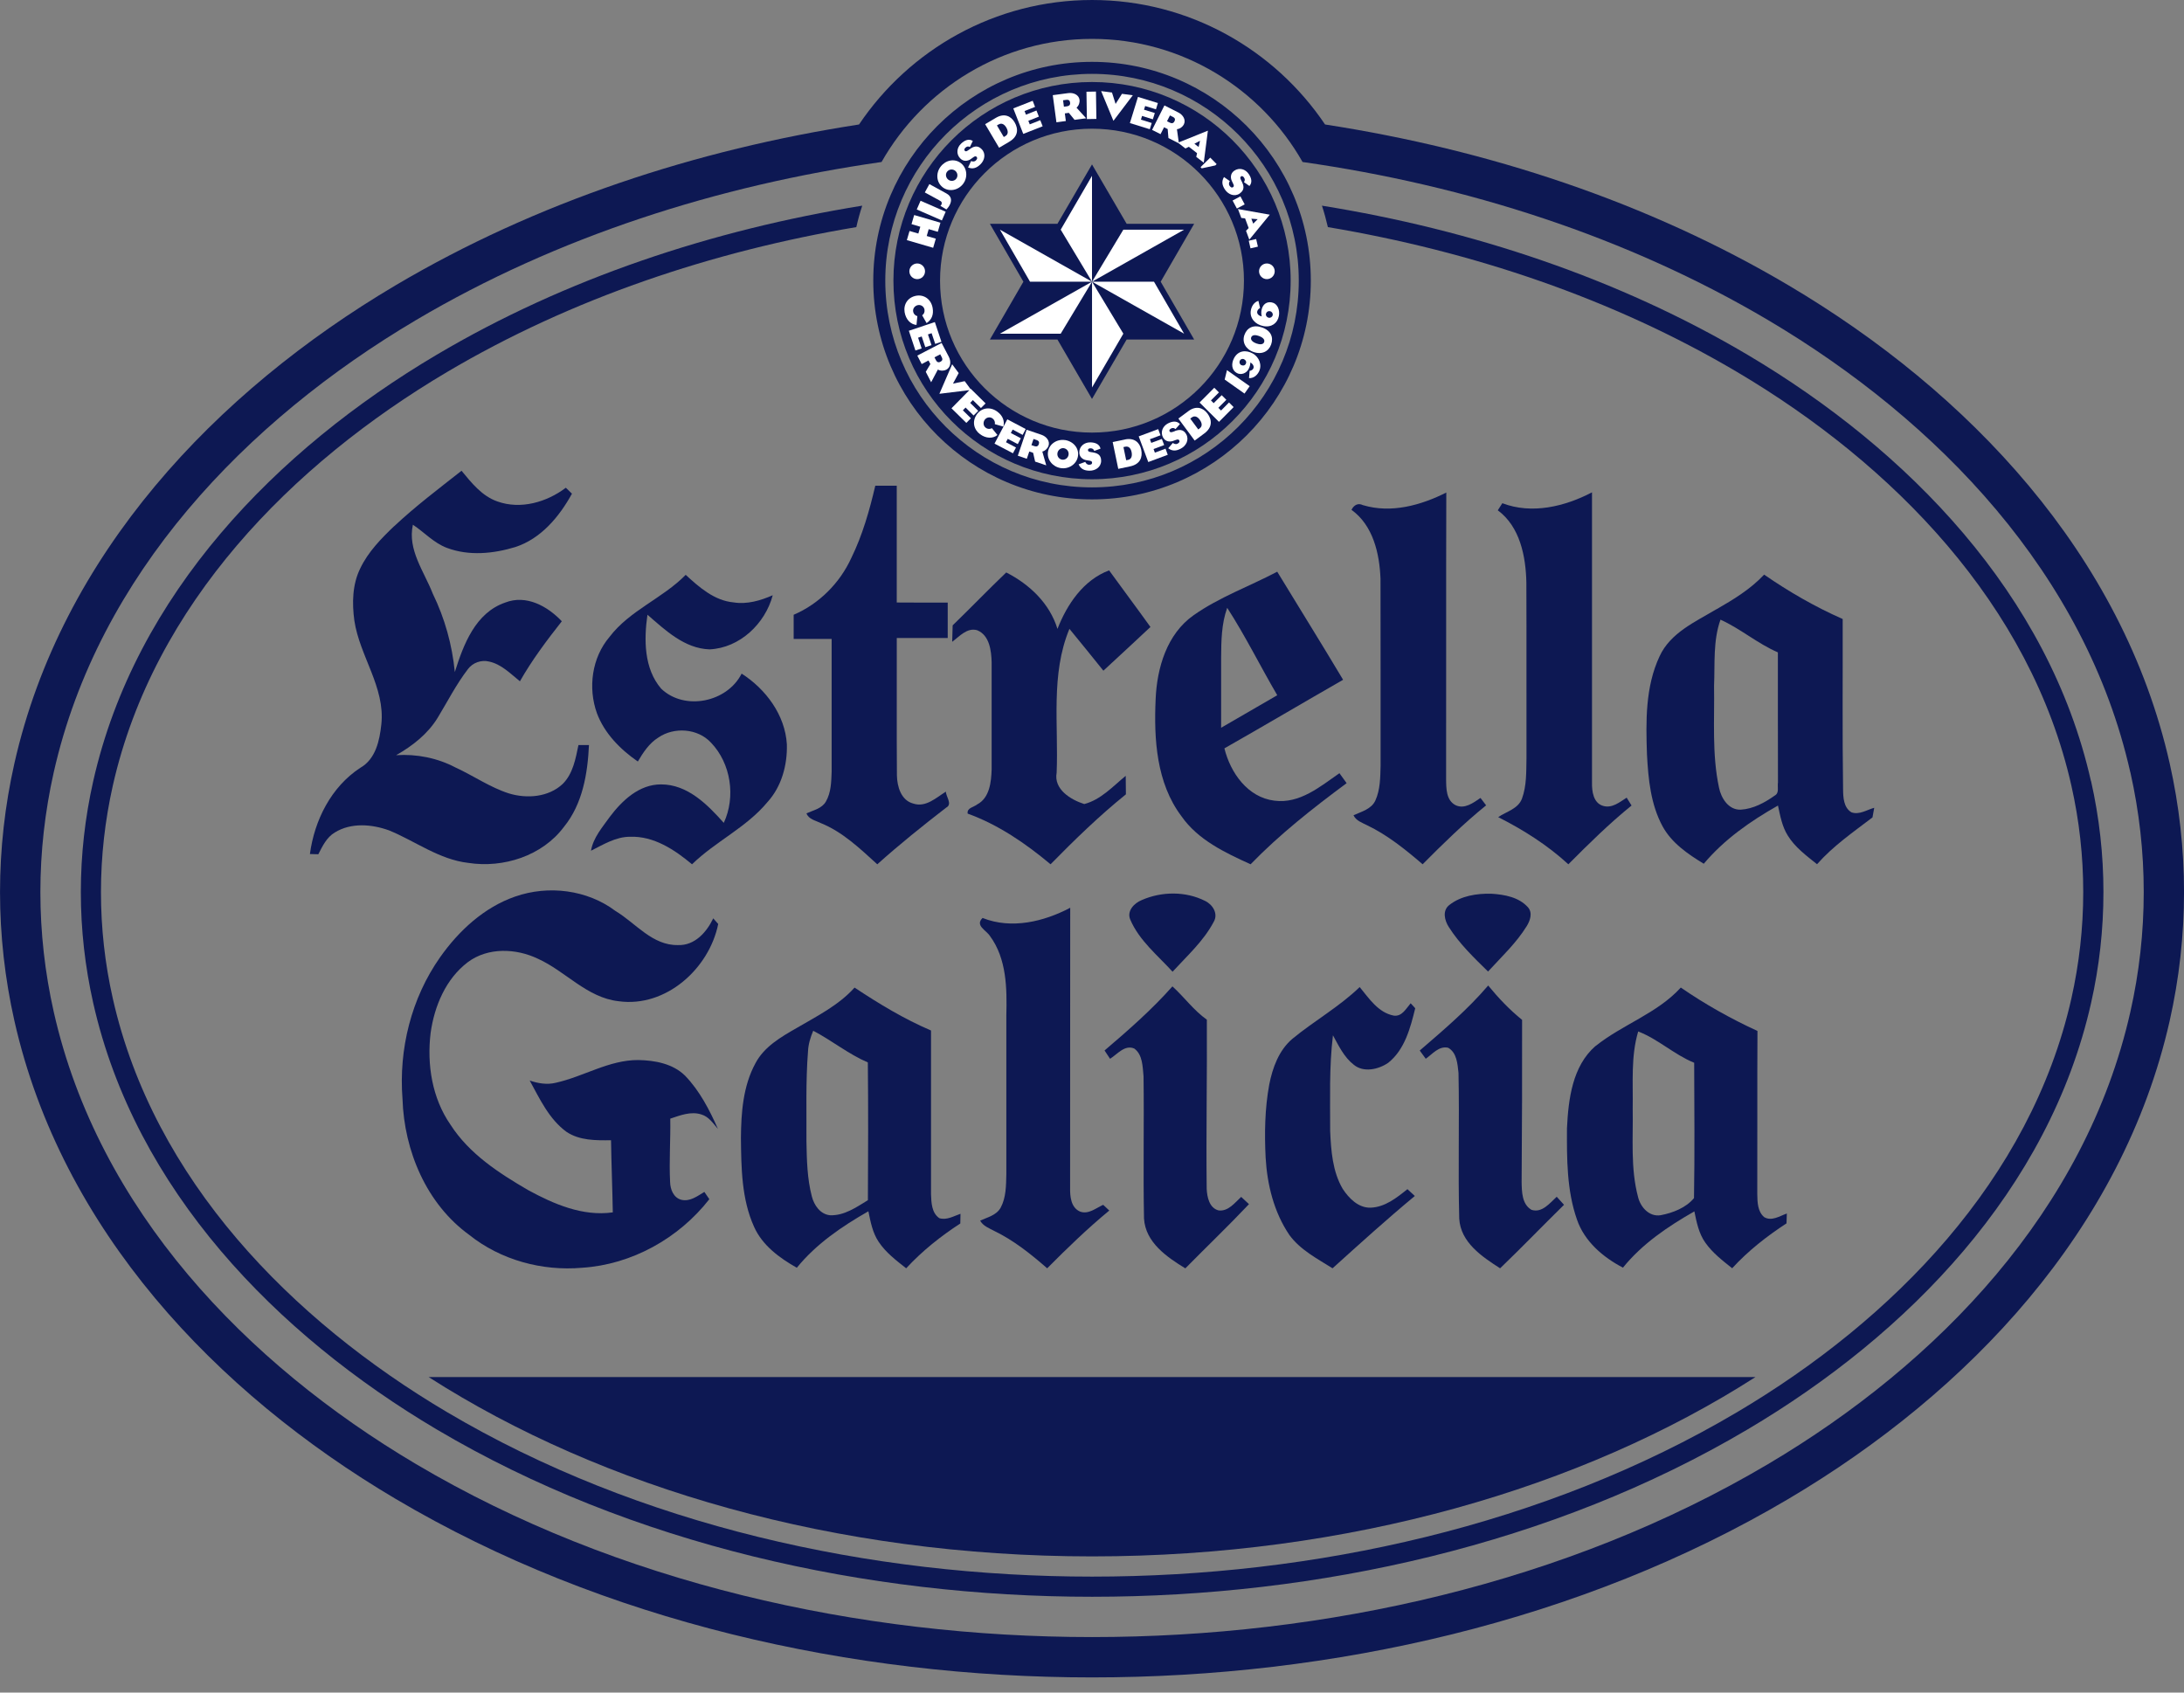 <svg width="80" height="62" viewBox="0 0 80 62" fill="none" xmlns="http://www.w3.org/2000/svg">
<rect x="0" y="0" width="80" height="62" fill="#808080" stroke="none"/>
<g clip-path="url(#clip0_1311_45610)">
<path fill-rule="evenodd" clip-rule="evenodd" d="M76.592 28.613C75.051 21.775 69.883 16.472 64.011 12.995C59.28 10.195 53.908 8.416 48.423 7.534C48.507 7.79 48.578 8.053 48.64 8.319C53.918 9.204 59.083 10.936 63.636 13.63C69.329 16.999 74.378 22.142 75.874 28.775C76.164 30.057 76.309 31.364 76.309 32.678C76.309 33.992 76.162 35.298 75.874 36.58C74.378 43.212 69.329 48.355 63.636 51.725C56.606 55.887 48.123 57.753 40.004 57.753C31.884 57.753 23.401 55.887 16.371 51.725C10.678 48.356 5.629 43.214 4.133 36.58C3.843 35.298 3.698 33.992 3.698 32.678C3.698 31.364 3.845 30.057 4.133 28.775C5.629 22.142 10.678 17.001 16.371 13.63C20.924 10.934 26.087 9.204 31.367 8.319C31.427 8.053 31.499 7.79 31.584 7.534C26.099 8.418 20.725 10.195 15.996 12.995C10.122 16.47 4.956 21.773 3.415 28.613C3.114 29.947 2.961 31.309 2.961 32.678C2.961 34.047 3.114 35.407 3.415 36.743C4.956 43.58 10.124 48.884 15.996 52.361C23.142 56.59 31.752 58.491 40.005 58.491C48.259 58.491 56.869 56.59 64.014 52.361C69.888 48.885 75.054 43.582 76.596 36.743C76.897 35.409 77.049 34.047 77.049 32.678C77.049 31.309 76.897 29.948 76.596 28.613H76.592Z" fill="#0D1853"/>
<path fill-rule="evenodd" clip-rule="evenodd" d="M80.001 32.678C80.001 34.263 79.824 35.846 79.476 37.392C77.749 45.048 72.109 51.001 65.516 54.903C57.91 59.405 48.793 61.445 40.002 61.445C31.211 61.445 22.093 59.405 14.488 54.903C7.893 51.001 2.254 45.048 0.527 37.392C0.179 35.846 0.001 34.263 0.001 32.678C0.001 31.093 0.179 29.51 0.527 27.964C2.254 20.308 7.893 14.355 14.487 10.453C19.643 7.402 25.493 5.482 31.466 4.56C33.315 1.814 36.453 9.91821e-05 40.002 9.91821e-05C43.551 9.91821e-05 46.688 1.814 48.537 4.56C54.509 5.481 60.36 7.4 65.516 10.453C72.109 14.355 77.749 20.308 79.476 27.964C79.824 29.51 80.001 31.093 80.001 32.678ZM78.033 28.288C76.398 21.041 70.996 15.414 64.763 11.724C59.6 8.669 53.706 6.788 47.713 5.934C46.189 3.247 43.302 1.424 40.002 1.424C36.702 1.424 33.815 3.247 32.291 5.934C26.296 6.789 20.402 8.67 15.24 11.724C9.006 15.413 3.603 21.041 1.969 28.288C1.645 29.729 1.479 31.2 1.479 32.678C1.479 34.156 1.645 35.627 1.969 37.067C3.604 44.315 9.006 49.941 15.24 53.631C22.615 57.997 31.481 59.967 40.002 59.967C48.523 59.967 57.389 57.996 64.764 53.631C70.998 49.941 76.4 44.315 78.035 37.067C78.36 35.627 78.525 34.156 78.525 32.678C78.525 31.2 78.36 29.729 78.035 28.288H78.033Z" fill="#0D1853"/>
<path fill-rule="evenodd" clip-rule="evenodd" d="M40.002 57.012C49.399 57.012 57.945 54.517 64.304 50.442H15.7C22.059 54.515 30.604 57.012 40.002 57.012Z" fill="#0D1853"/>
<path fill-rule="evenodd" clip-rule="evenodd" d="M58.447 38.317C59.432 37.526 60.701 37.126 61.568 36.175C62.455 36.786 63.397 37.315 64.376 37.765C64.364 39.76 64.376 41.755 64.369 43.749C64.374 44.037 64.381 44.379 64.62 44.583C64.893 44.748 65.191 44.543 65.452 44.452C65.45 44.543 65.444 44.723 65.44 44.812C64.719 45.284 64.033 45.819 63.45 46.457C63.096 46.176 62.728 45.893 62.465 45.518C62.227 45.182 62.145 44.77 62.065 44.374C61.098 44.924 60.154 45.562 59.449 46.435C58.718 46.054 58.037 45.473 57.764 44.672C57.389 43.602 57.393 42.449 57.398 41.33C57.45 40.269 57.592 39.057 58.445 38.314L58.447 38.317ZM60.007 37.783C59.735 38.696 59.822 39.661 59.806 40.602C59.826 41.684 59.72 42.792 60.003 43.852C60.093 44.221 60.415 44.583 60.83 44.514C61.275 44.431 61.764 44.238 62.051 43.887C62.08 42.235 62.062 40.581 62.058 38.93C61.325 38.632 60.739 38.063 60.005 37.783H60.007Z" fill="#0D1853"/>
<path fill-rule="evenodd" clip-rule="evenodd" d="M49.805 36.157C50.147 36.572 50.485 37.094 51.054 37.203C51.357 37.245 51.506 36.94 51.673 36.751C51.715 36.798 51.798 36.89 51.84 36.933C51.663 37.651 51.457 38.448 50.851 38.931C50.493 39.176 49.949 39.3 49.588 39.002C49.233 38.726 49.037 38.309 48.826 37.924C48.684 39.087 48.726 40.26 48.724 41.43C48.756 42.15 48.81 42.909 49.181 43.545C49.409 43.893 49.755 44.25 50.205 44.238C50.732 44.22 51.161 43.875 51.554 43.56C51.623 43.622 51.757 43.748 51.825 43.81C50.796 44.663 49.804 45.562 48.811 46.459C48.249 46.104 47.632 45.788 47.231 45.24C46.666 44.407 46.417 43.4 46.36 42.404C46.316 41.51 46.33 40.607 46.493 39.726C46.614 39.112 46.843 38.48 47.33 38.061C48.132 37.397 49.056 36.883 49.807 36.155L49.805 36.157Z" fill="#0D1853"/>
<path fill-rule="evenodd" clip-rule="evenodd" d="M31.304 36.177C32.196 36.769 33.118 37.327 34.103 37.748C34.103 39.746 34.103 41.743 34.103 43.741C34.115 44.051 34.123 44.427 34.408 44.623C34.679 44.705 34.935 44.546 35.183 44.462C35.181 44.551 35.176 44.728 35.176 44.817C34.455 45.286 33.777 45.825 33.193 46.459C32.828 46.171 32.447 45.883 32.186 45.49C31.961 45.157 31.888 44.755 31.809 44.37C30.84 44.924 29.896 45.565 29.187 46.439C28.552 46.079 27.923 45.62 27.619 44.933C27.162 43.918 27.152 42.777 27.14 41.684C27.147 40.756 27.219 39.778 27.672 38.948C27.992 38.339 28.608 37.986 29.183 37.656C29.927 37.22 30.72 36.825 31.305 36.174L31.304 36.177ZM29.788 37.758C29.686 37.999 29.608 38.252 29.597 38.517C29.511 39.611 29.547 40.71 29.54 41.808C29.553 42.481 29.565 43.167 29.737 43.823C29.819 44.148 30.045 44.482 30.41 44.516C30.927 44.533 31.369 44.221 31.791 43.964C31.801 42.282 31.806 40.6 31.789 38.918C31.076 38.612 30.474 38.115 29.789 37.758H29.788Z" fill="#0D1853"/>
<path fill-rule="evenodd" clip-rule="evenodd" d="M35.997 33.628C37.051 34.045 38.233 33.764 39.202 33.252C39.197 36.672 39.202 40.095 39.198 43.515C39.193 43.828 39.228 44.233 39.558 44.379C39.869 44.498 40.142 44.252 40.41 44.134C40.465 44.186 40.576 44.29 40.633 44.343C39.833 45.003 39.088 45.724 38.358 46.459C37.761 45.937 37.13 45.433 36.41 45.085C36.223 44.986 36.01 44.909 35.903 44.712C36.171 44.59 36.502 44.516 36.656 44.235C36.855 43.863 36.852 43.425 36.862 43.016C36.861 41.079 36.862 39.139 36.862 37.201C36.887 36.209 36.877 35.118 36.26 34.284C36.121 34.07 35.706 33.903 35.992 33.625L35.997 33.628Z" fill="#0D1853"/>
<path fill-rule="evenodd" clip-rule="evenodd" d="M53.09 33.15C53.52 32.812 54.096 32.725 54.63 32.738C55.105 32.767 55.64 32.862 55.972 33.238C56.146 33.439 56.049 33.722 55.925 33.923C55.54 34.547 54.998 35.051 54.507 35.588C53.992 35.083 53.462 34.575 53.073 33.963C52.914 33.72 52.824 33.354 53.09 33.15ZM52.004 38.483C52.877 37.73 53.761 36.98 54.512 36.1C54.886 36.557 55.294 36.987 55.754 37.358C55.759 39.338 55.751 41.319 55.737 43.299C55.744 43.654 55.747 44.114 56.099 44.317C56.485 44.442 56.77 44.069 57.023 43.838C57.09 43.912 57.223 44.059 57.29 44.133C56.505 44.904 55.742 45.696 54.949 46.459C54.285 46.032 53.503 45.512 53.452 44.641C53.405 42.861 53.462 41.08 53.425 39.301C53.389 38.977 53.366 38.56 53.047 38.381C52.71 38.301 52.471 38.612 52.225 38.783C52.17 38.707 52.059 38.557 52.006 38.483H52.004Z" fill="#0D1853"/>
<path fill-rule="evenodd" clip-rule="evenodd" d="M41.821 32.971C42.547 32.651 43.429 32.641 44.142 33.001C44.42 33.133 44.634 33.469 44.458 33.769C44.087 34.473 43.483 35.014 42.951 35.595C42.403 34.992 41.731 34.455 41.404 33.69C41.262 33.372 41.547 33.081 41.821 32.971ZM40.46 38.48C41.327 37.74 42.189 36.987 42.946 36.132C43.377 36.523 43.724 37.01 44.207 37.352C44.219 39.417 44.177 41.484 44.201 43.549C44.216 43.85 44.296 44.253 44.639 44.339C44.994 44.38 45.231 44.057 45.464 43.843C45.536 43.91 45.678 44.042 45.75 44.109C44.992 44.911 44.194 45.674 43.419 46.461C42.741 46.047 41.958 45.51 41.905 44.636C41.871 42.899 41.911 41.162 41.888 39.425C41.853 39.077 41.859 38.634 41.547 38.408C41.198 38.259 40.926 38.62 40.661 38.784C40.611 38.709 40.512 38.557 40.462 38.483L40.46 38.48Z" fill="#0D1853"/>
<path fill-rule="evenodd" clip-rule="evenodd" d="M18.876 32.84C20.088 32.417 21.51 32.591 22.544 33.369C23.287 33.814 23.892 34.637 24.835 34.619C25.448 34.641 25.883 34.149 26.126 33.64C26.172 33.692 26.261 33.794 26.308 33.846C25.978 35.481 24.39 36.915 22.663 36.676C21.5 36.548 20.72 35.578 19.703 35.119C18.903 34.736 17.874 34.694 17.139 35.243C16.329 35.854 15.911 36.855 15.774 37.835C15.633 38.992 15.827 40.228 16.502 41.199C17.184 42.263 18.272 42.97 19.345 43.594C20.287 44.108 21.349 44.566 22.447 44.41C22.432 43.53 22.395 42.648 22.382 41.768C21.828 41.775 21.229 41.781 20.75 41.46C20.111 40.993 19.773 40.255 19.403 39.581C19.708 39.685 20.036 39.742 20.357 39.663C21.378 39.437 22.31 38.823 23.383 38.83C23.989 38.841 24.65 38.963 25.096 39.405C25.63 39.959 25.988 40.655 26.298 41.353C26.124 41.152 25.965 40.906 25.697 40.826C25.312 40.697 24.916 40.856 24.552 40.977C24.566 41.75 24.506 42.525 24.546 43.299C24.552 43.567 24.671 43.878 24.961 43.95C25.277 44.024 25.548 43.811 25.801 43.661C25.846 43.728 25.936 43.86 25.983 43.927C24.866 45.359 23.143 46.322 21.323 46.439C19.857 46.568 18.339 46.156 17.184 45.232C15.62 44.097 14.805 42.156 14.744 40.26C14.6 38.438 15.064 36.565 16.12 35.066C16.806 34.093 17.732 33.235 18.875 32.84H18.876Z" fill="#0D1853"/>
<path fill-rule="evenodd" clip-rule="evenodd" d="M62.864 22.324C63.492 21.964 64.12 21.583 64.62 21.049C65.527 21.675 66.487 22.23 67.498 22.675C67.503 24.756 67.482 26.836 67.512 28.916C67.515 29.212 67.532 29.584 67.818 29.756C68.104 29.858 68.384 29.664 68.653 29.59C68.638 29.679 68.606 29.855 68.589 29.943C67.885 30.479 67.148 30.988 66.558 31.657C66.168 31.344 65.753 31.04 65.487 30.608C65.278 30.276 65.209 29.885 65.127 29.508C64.121 30.076 63.157 30.75 62.409 31.64C61.827 31.285 61.236 30.882 60.901 30.271C60.465 29.468 60.376 28.536 60.329 27.639C60.286 26.433 60.266 25.156 60.791 24.039C61.188 23.178 62.096 22.781 62.864 22.321V22.324ZM63.022 22.697C62.744 23.476 62.821 24.316 62.786 25.127C62.806 26.367 62.706 27.627 62.967 28.851C63.045 29.237 63.315 29.674 63.763 29.659C64.223 29.631 64.645 29.401 65.013 29.139C65.184 29.046 65.099 28.816 65.127 28.665C65.12 27.075 65.127 25.487 65.124 23.897C64.377 23.574 63.756 23.03 63.022 22.699V22.697Z" fill="#0D1853"/>
<path fill-rule="evenodd" clip-rule="evenodd" d="M43.724 22.535C44.668 21.871 45.769 21.477 46.785 20.942C47.588 22.262 48.406 23.574 49.198 24.901C47.745 25.733 46.304 26.587 44.85 27.413C45.071 28.308 45.703 29.21 46.682 29.329C47.606 29.451 48.356 28.814 49.064 28.323C49.149 28.444 49.239 28.566 49.327 28.688C48.093 29.602 46.88 30.556 45.809 31.659C44.872 31.232 43.881 30.767 43.275 29.897C42.36 28.682 42.264 27.078 42.331 25.614C42.378 24.468 42.741 23.224 43.724 22.535ZM44.952 22.266C44.741 22.851 44.734 23.479 44.73 24.093C44.73 24.948 44.73 25.802 44.73 26.658C45.416 26.262 46.102 25.865 46.786 25.467C46.164 24.404 45.62 23.298 44.952 22.264V22.266Z" fill="#0D1853"/>
<path fill-rule="evenodd" clip-rule="evenodd" d="M36.859 20.97C37.713 21.405 38.449 22.102 38.735 23.037C39.088 22.133 39.684 21.248 40.626 20.893C41.128 21.586 41.642 22.271 42.141 22.967C41.565 23.501 40.996 24.039 40.417 24.568C40.002 24.056 39.593 23.541 39.173 23.035C38.479 24.704 38.777 26.546 38.705 28.302C38.591 28.913 39.219 29.294 39.716 29.453C40.323 29.296 40.765 28.805 41.235 28.419C41.235 28.643 41.239 28.869 41.242 29.097C40.265 29.885 39.363 30.762 38.482 31.659C37.569 30.896 36.571 30.209 35.445 29.803C35.412 29.589 35.671 29.569 35.797 29.465C36.252 29.224 36.309 28.64 36.324 28.181C36.324 26.876 36.325 25.569 36.324 24.264C36.312 23.837 36.248 23.273 35.797 23.087C35.427 22.977 35.147 23.311 34.879 23.509C34.883 23.308 34.888 23.107 34.896 22.907C35.557 22.267 36.195 21.603 36.861 20.967L36.859 20.97Z" fill="#0D1853"/>
<path fill-rule="evenodd" clip-rule="evenodd" d="M22.327 23.33C23.068 22.356 24.273 21.919 25.117 21.057C25.615 21.514 26.166 22.001 26.87 22.066C27.364 22.145 27.856 22.001 28.305 21.804C28.028 22.848 27.096 23.735 25.992 23.787C25.073 23.757 24.37 23.084 23.716 22.518C23.585 23.429 23.587 24.491 24.218 25.226C25.075 26.049 26.638 25.725 27.166 24.675C28.053 25.244 28.758 26.188 28.823 27.266C28.843 28.022 28.631 28.812 28.112 29.381C27.341 30.313 26.208 30.822 25.349 31.66C24.71 31.125 23.947 30.619 23.078 30.651C22.555 30.651 22.099 30.937 21.648 31.163C21.731 30.681 22.066 30.303 22.34 29.918C22.79 29.321 23.413 28.732 24.211 28.733C25.182 28.73 25.911 29.468 26.512 30.142C26.957 29.189 26.773 27.962 26.044 27.204C25.558 26.678 24.692 26.62 24.113 27.018C23.779 27.227 23.56 27.562 23.364 27.895C22.722 27.453 22.141 26.864 21.865 26.125C21.532 25.197 21.679 24.091 22.325 23.333L22.327 23.33Z" fill="#0D1853"/>
<path fill-rule="evenodd" clip-rule="evenodd" d="M55.028 18.432C56.114 18.848 57.319 18.555 58.315 18.035C58.315 21.579 58.315 25.125 58.315 28.67C58.309 28.985 58.363 29.415 58.721 29.52C59.049 29.619 59.329 29.381 59.585 29.219C59.628 29.291 59.718 29.433 59.764 29.507C58.944 30.171 58.192 30.912 57.449 31.66C56.684 30.956 55.804 30.4 54.879 29.932C55.178 29.727 55.608 29.631 55.749 29.257C55.923 28.784 55.905 28.272 55.915 27.776C55.91 25.633 55.92 23.487 55.911 21.34C55.891 20.385 55.68 19.295 54.864 18.693C54.906 18.627 54.989 18.497 55.031 18.432H55.028Z" fill="#0D1853"/>
<path fill-rule="evenodd" clip-rule="evenodd" d="M49.93 18.505C50.958 18.813 52.049 18.51 52.978 18.042C52.966 21.541 52.978 25.042 52.971 28.541C52.974 28.879 52.971 29.316 53.318 29.495C53.647 29.651 53.968 29.408 54.23 29.229C54.295 29.319 54.365 29.41 54.437 29.5C53.614 30.166 52.856 30.909 52.111 31.659C51.48 31.118 50.826 30.588 50.073 30.228C49.889 30.133 49.671 30.064 49.579 29.863C49.87 29.731 50.237 29.639 50.381 29.321C50.56 28.924 50.56 28.476 50.571 28.051C50.568 25.768 50.575 23.485 50.568 21.203C50.533 20.281 50.299 19.247 49.505 18.676C49.591 18.502 49.745 18.41 49.93 18.507V18.505Z" fill="#0D1853"/>
<path fill-rule="evenodd" clip-rule="evenodd" d="M32.059 17.791C32.321 17.791 32.585 17.791 32.848 17.791C32.848 19.216 32.851 20.644 32.848 22.07C33.47 22.076 34.091 22.073 34.715 22.073C34.714 22.505 34.715 22.937 34.715 23.37C34.093 23.367 33.472 23.367 32.849 23.37C32.854 25.047 32.841 26.724 32.854 28.401C32.861 28.809 33.005 29.319 33.453 29.435C33.912 29.587 34.29 29.221 34.648 28.998C34.648 29.182 34.901 29.458 34.657 29.585C33.797 30.25 32.946 30.932 32.135 31.66C31.502 31.085 30.864 30.471 30.06 30.148C29.87 30.052 29.625 30.015 29.541 29.794C29.79 29.679 30.107 29.62 30.254 29.359C30.443 29.031 30.45 28.638 30.463 28.272C30.463 26.65 30.463 25.027 30.463 23.405C29.999 23.405 29.534 23.405 29.072 23.405C29.072 23.109 29.072 22.814 29.072 22.52C30.006 22.118 30.761 21.36 31.184 20.438C31.594 19.601 31.849 18.699 32.061 17.796L32.059 17.791Z" fill="#0D1853"/>
<path fill-rule="evenodd" clip-rule="evenodd" d="M14.438 19.277C15.216 18.545 16.07 17.903 16.906 17.244C17.273 17.689 17.654 18.171 18.218 18.368C19.07 18.674 20.026 18.396 20.727 17.866C20.782 17.919 20.894 18.028 20.951 18.084C20.489 18.924 19.82 19.73 18.878 20.038C18.073 20.284 17.179 20.371 16.378 20.072C15.894 19.894 15.544 19.498 15.124 19.221C14.922 20.142 15.536 20.933 15.852 21.745C16.292 22.647 16.563 23.621 16.66 24.618C16.977 23.611 17.413 22.445 18.509 22.071C19.278 21.772 20.059 22.207 20.579 22.758C20.026 23.46 19.487 24.177 19.045 24.956C18.697 24.677 18.364 24.327 17.91 24.232C17.628 24.163 17.316 24.275 17.142 24.508C16.714 25.064 16.394 25.695 16.031 26.294C15.668 26.886 15.109 27.324 14.51 27.663C15.26 27.614 16.019 27.763 16.685 28.114C17.345 28.416 17.947 28.841 18.64 29.063C19.298 29.264 20.091 29.204 20.611 28.717C20.989 28.342 21.085 27.791 21.189 27.291C21.284 27.291 21.477 27.291 21.574 27.291C21.525 28.338 21.341 29.448 20.66 30.285C19.867 31.352 18.438 31.808 17.151 31.608C16.09 31.486 15.218 30.815 14.254 30.419C13.62 30.188 12.857 30.126 12.261 30.496C11.964 30.673 11.812 30.996 11.66 31.292C11.583 31.289 11.429 31.285 11.352 31.284C11.519 30.044 12.129 28.827 13.194 28.128C13.762 27.808 13.906 27.124 13.969 26.528C14.112 25.172 13.173 24.034 12.98 22.732C12.893 22.095 12.905 21.412 13.194 20.825C13.482 20.217 13.961 19.73 14.441 19.27L14.438 19.277Z" fill="#0D1853"/>
<path fill-rule="evenodd" clip-rule="evenodd" d="M40 6.023L38.734 8.198H36.26L37.487 10.319L36.26 12.437H38.734L40 14.614L41.269 12.437H43.742L42.516 10.319L43.742 8.198H41.269L40 6.023Z" fill="#0D1853"/>
<path fill-rule="evenodd" clip-rule="evenodd" d="M40 6.441L38.854 8.413L40 10.319V6.441Z" fill="white"/>
<path fill-rule="evenodd" clip-rule="evenodd" d="M40.001 10.319L43.374 8.413H41.148L40.001 10.319Z" fill="white"/>
<path fill-rule="evenodd" clip-rule="evenodd" d="M40.001 10.319L43.374 12.223L42.271 10.319H40.001Z" fill="white"/>
<path fill-rule="evenodd" clip-rule="evenodd" d="M40.001 10.319L36.628 12.223H38.854L40.001 10.319Z" fill="white"/>
<path fill-rule="evenodd" clip-rule="evenodd" d="M40.001 10.319L36.628 8.413L37.73 10.319H40.001Z" fill="white"/>
<path fill-rule="evenodd" clip-rule="evenodd" d="M40.001 14.194L41.148 12.223L40.001 10.319V14.194Z" fill="white"/>
<path d="M40 3.004C35.982 3.004 32.726 6.26 32.726 10.28C32.726 14.3 35.982 17.555 40 17.555C44.018 17.555 47.277 14.298 47.277 10.28C47.277 6.262 44.02 3.004 40 3.004ZM40 15.846C36.926 15.846 34.434 13.354 34.434 10.28C34.434 7.206 36.926 4.714 40 4.714C43.075 4.714 45.566 7.206 45.566 10.28C45.566 13.354 43.075 15.846 40 15.846ZM40 2.266C35.574 2.266 31.988 5.854 31.988 10.28C31.988 14.707 35.576 18.293 40 18.293C44.425 18.293 48.015 14.705 48.015 10.28C48.015 5.856 44.427 2.266 40 2.266ZM40 17.853C35.818 17.853 32.428 14.462 32.428 10.28C32.428 6.098 35.818 2.706 40 2.706C44.182 2.706 47.574 6.096 47.574 10.28C47.574 14.464 44.184 17.853 40 17.853Z" fill="#0D1853"/>
<path d="M34.279 8.742L33.946 8.645L34.018 8.394L34.352 8.491L34.449 8.158L33.486 7.877L33.389 8.21L33.711 8.306L33.639 8.555L33.316 8.461L33.218 8.796L34.182 9.077L34.279 8.742Z" fill="white"/>
<path d="M33.72 7.354L33.581 7.673L34.501 8.075L34.641 7.756L33.72 7.354Z" fill="white"/>
<path d="M34.495 7.43C34.5 7.475 34.481 7.512 34.446 7.539L34.667 7.673C34.687 7.653 34.744 7.588 34.778 7.526C34.88 7.34 34.853 7.186 34.66 7.082L34.043 6.744L33.876 7.049L34.388 7.328C34.438 7.357 34.491 7.375 34.496 7.43H34.495Z" fill="white"/>
<path d="M34.533 6.863C34.769 7.04 35.103 6.97 35.281 6.732C35.458 6.496 35.428 6.15 35.191 5.971C34.956 5.795 34.635 5.866 34.451 6.11C34.273 6.346 34.297 6.684 34.535 6.863H34.533ZM34.69 6.292C34.762 6.197 34.893 6.183 34.985 6.252C35.077 6.322 35.099 6.455 35.028 6.547C34.96 6.635 34.829 6.652 34.739 6.583C34.647 6.515 34.62 6.384 34.69 6.292Z" fill="white"/>
<path d="M35.549 5.834C35.646 5.772 35.718 5.688 35.772 5.745C35.815 5.792 35.785 5.84 35.743 5.881C35.695 5.927 35.619 5.922 35.572 5.899L35.46 6.135C35.629 6.2 35.765 6.162 35.91 6.023C36.068 5.872 36.121 5.633 35.962 5.467C35.802 5.298 35.646 5.375 35.532 5.457C35.45 5.514 35.388 5.573 35.342 5.524C35.305 5.486 35.331 5.442 35.365 5.409C35.412 5.364 35.465 5.352 35.527 5.385L35.634 5.163C35.482 5.067 35.327 5.144 35.203 5.263C35.045 5.412 35.02 5.643 35.171 5.8C35.293 5.929 35.445 5.901 35.551 5.834H35.549Z" fill="white"/>
<path d="M36.975 5.188C37.298 4.997 37.31 4.723 37.164 4.477C37.025 4.242 36.778 4.14 36.483 4.314L36.086 4.549L36.597 5.412L36.977 5.188H36.975ZM36.583 4.557C36.701 4.488 36.799 4.569 36.858 4.667C36.92 4.773 36.953 4.91 36.829 4.984L36.769 5.019L36.518 4.594L36.583 4.555V4.557Z" fill="white"/>
<path d="M38.193 4.626L38.105 4.403L37.72 4.555L37.668 4.425L38.054 4.272L37.966 4.048L37.581 4.2L37.529 4.068L37.914 3.916L37.827 3.692L37.117 3.971L37.482 4.905L38.193 4.626Z" fill="white"/>
<path d="M39.042 4.433L39.005 4.154L39.152 4.134L39.361 4.39L39.786 4.333L39.433 3.944C39.524 3.866 39.555 3.745 39.544 3.658C39.519 3.473 39.324 3.384 39.127 3.411L38.563 3.486L38.697 4.48L39.042 4.433ZM39.058 3.658C39.155 3.645 39.189 3.69 39.197 3.759C39.209 3.842 39.162 3.883 39.087 3.894L38.971 3.909L38.94 3.673L39.057 3.658H39.058Z" fill="white"/>
<path d="M40.145 3.354L39.797 3.36L39.813 4.362L40.161 4.356L40.145 3.354Z" fill="white"/>
<path d="M41.495 3.489L41.098 3.437L40.864 3.807L40.732 3.389L40.335 3.337L40.785 4.426L41.495 3.489Z" fill="white"/>
<path d="M42.117 4.734L42.188 4.505L41.793 4.383L41.833 4.247L42.229 4.37L42.301 4.14L41.905 4.018L41.947 3.883L42.343 4.005L42.413 3.774L41.684 3.55L41.388 4.508L42.117 4.734Z" fill="white"/>
<path d="M42.512 4.912L42.64 4.661L42.772 4.728L42.8 5.057L43.172 5.245L43.423 5.439L43.548 5.377L43.848 5.61L43.819 5.747L44.094 5.959L44.245 4.786L43.178 5.216L43.111 4.733C43.23 4.719 43.326 4.637 43.364 4.559C43.448 4.391 43.337 4.207 43.16 4.119L42.653 3.862L42.201 4.758L42.512 4.915V4.912ZM43.957 5.158L43.905 5.384L43.751 5.265L43.957 5.158ZM42.857 4.229L42.963 4.282C43.051 4.326 43.051 4.383 43.02 4.445C42.983 4.52 42.919 4.527 42.852 4.493L42.748 4.441L42.855 4.229H42.857Z" fill="white"/>
<path d="M44.018 6.167L44.515 6.06L44.566 6.011L44.331 5.774L43.977 6.123L44.018 6.167Z" fill="white"/>
<path d="M45.412 7.086C45.605 6.953 45.554 6.789 45.492 6.662C45.449 6.572 45.402 6.502 45.459 6.463C45.503 6.433 45.543 6.466 45.569 6.507C45.606 6.56 45.608 6.615 45.565 6.671L45.767 6.813C45.886 6.677 45.836 6.512 45.739 6.371C45.618 6.192 45.394 6.128 45.213 6.252C45.068 6.351 45.069 6.507 45.118 6.62C45.163 6.726 45.233 6.809 45.168 6.855C45.114 6.89 45.071 6.851 45.039 6.804C45.001 6.748 45.017 6.676 45.049 6.634L44.835 6.485C44.743 6.64 44.76 6.779 44.872 6.947C44.994 7.126 45.221 7.218 45.41 7.089L45.412 7.086Z" fill="white"/>
<path d="M45.436 7.193L45.15 7.346L45.307 7.639L45.593 7.486L45.436 7.193Z" fill="white"/>
<path d="M45.468 7.984L45.607 7.998L45.739 8.354L45.642 8.454L45.762 8.779L46.512 7.864L45.347 7.658L45.468 7.982V7.984ZM46.068 8.029L45.906 8.193L45.837 8.011L46.068 8.029Z" fill="white"/>
<path d="M46.013 8.756L45.742 8.818L45.806 9.097L46.077 9.035L46.013 8.756Z" fill="white"/>
<path d="M33.601 11.58C33.548 11.569 33.466 11.514 33.449 11.411C33.429 11.298 33.516 11.194 33.63 11.175C33.738 11.157 33.845 11.231 33.864 11.339C33.879 11.427 33.845 11.504 33.779 11.55L33.941 11.835C34.128 11.714 34.204 11.525 34.163 11.283C34.108 10.956 33.844 10.786 33.568 10.832C33.251 10.886 33.089 11.15 33.136 11.435C33.181 11.701 33.35 11.882 33.571 11.903L33.603 11.58H33.601Z" fill="white"/>
<path d="M33.63 12.37L33.762 12.325L33.894 12.718L34.121 12.643L33.991 12.25L34.125 12.205L34.257 12.598L34.485 12.521L34.244 11.798L33.291 12.116L33.532 12.839L33.76 12.764L33.63 12.37Z" fill="white"/>
<path d="M34.662 13.543C34.828 13.456 34.846 13.244 34.754 13.066L34.491 12.563L33.601 13.026L33.762 13.336L34.011 13.205L34.08 13.336L33.911 13.62L34.108 14.002L34.354 13.537C34.458 13.595 34.583 13.584 34.662 13.543ZM34.448 13.252C34.373 13.291 34.317 13.261 34.284 13.194L34.23 13.09L34.441 12.979L34.496 13.085C34.542 13.172 34.51 13.219 34.448 13.251V13.252Z" fill="white"/>
<path d="M35.663 15.22L35.832 15.05L35.538 14.758L35.636 14.656L35.932 14.947L36.102 14.777L35.558 14.241L35.549 14.25L35.337 13.962L34.908 14.052L35.117 13.666L34.878 13.344L34.41 14.425L35.508 14.291L34.853 14.956L35.397 15.491L35.564 15.321L35.27 15.03L35.369 14.929L35.663 15.22Z" fill="white"/>
<path d="M36.334 15.684C36.287 15.712 36.19 15.731 36.108 15.669C36.014 15.6 36.004 15.466 36.073 15.373C36.138 15.284 36.265 15.262 36.354 15.326C36.426 15.378 36.456 15.456 36.441 15.537L36.755 15.627C36.804 15.409 36.727 15.222 36.528 15.076C36.26 14.882 35.952 14.944 35.786 15.172C35.597 15.431 35.666 15.734 35.899 15.905C36.116 16.064 36.364 16.075 36.536 15.935L36.332 15.682L36.334 15.684Z" fill="white"/>
<path d="M37.281 16.268L37.393 16.055L37.027 15.861L37.094 15.736L37.46 15.93L37.572 15.716L36.898 15.361L36.429 16.25L37.104 16.604L37.216 16.393L36.849 16.199L36.914 16.075L37.281 16.268Z" fill="white"/>
<path d="M38.407 16.333C38.468 16.156 38.332 15.988 38.145 15.925L37.606 15.742L37.283 16.693L37.612 16.805L37.703 16.539L37.843 16.586L37.917 16.909L38.324 17.046L38.18 16.541C38.295 16.511 38.379 16.417 38.407 16.333ZM38.051 16.271C38.024 16.352 37.964 16.367 37.892 16.343L37.781 16.306L37.858 16.08L37.971 16.119C38.064 16.151 38.073 16.206 38.051 16.271Z" fill="white"/>
<path d="M39.018 16.122C38.725 16.074 38.438 16.253 38.389 16.544C38.341 16.835 38.558 17.098 38.851 17.146C39.142 17.195 39.437 17.009 39.485 16.713C39.534 16.423 39.321 16.171 39.018 16.12V16.122ZM39.141 16.663C39.122 16.776 39.015 16.858 38.9 16.837C38.787 16.817 38.715 16.71 38.734 16.598C38.752 16.484 38.856 16.4 38.97 16.418C39.087 16.439 39.161 16.547 39.141 16.661V16.663Z" fill="white"/>
<path d="M40.037 16.572C39.938 16.557 39.853 16.556 39.853 16.487C39.853 16.435 39.903 16.42 39.95 16.422C40.015 16.422 40.06 16.452 40.082 16.519L40.313 16.433C40.27 16.259 40.104 16.206 39.933 16.204C39.717 16.203 39.536 16.35 39.535 16.567C39.535 16.745 39.662 16.83 39.782 16.855C39.895 16.877 40.003 16.869 40.003 16.947C40.003 17.011 39.947 17.026 39.89 17.024C39.821 17.024 39.771 16.967 39.754 16.919L39.51 17.009C39.585 17.173 39.709 17.24 39.911 17.242C40.129 17.244 40.333 17.11 40.335 16.88C40.337 16.648 40.172 16.594 40.034 16.574L40.037 16.572Z" fill="white"/>
<path d="M41.21 16.099L40.758 16.193L40.962 17.175L41.394 17.084C41.762 17.008 41.861 16.752 41.803 16.472C41.747 16.204 41.545 16.029 41.21 16.097V16.099ZM41.321 16.845L41.252 16.859L41.152 16.377L41.225 16.362C41.359 16.335 41.426 16.442 41.449 16.556C41.474 16.674 41.463 16.817 41.321 16.847V16.845Z" fill="white"/>
<path d="M42.303 16.581L42.255 16.449L42.643 16.303L42.559 16.079L42.171 16.223L42.121 16.089L42.509 15.945L42.425 15.719L41.711 15.985L42.061 16.925L42.775 16.659L42.693 16.435L42.303 16.581Z" fill="white"/>
<path d="M43.045 15.789C42.951 15.823 42.876 15.861 42.842 15.801C42.817 15.754 42.854 15.719 42.896 15.697C42.953 15.667 43.008 15.67 43.058 15.719L43.221 15.533C43.098 15.401 42.929 15.433 42.777 15.513C42.586 15.615 42.499 15.831 42.601 16.022C42.685 16.177 42.839 16.192 42.958 16.156C43.068 16.122 43.159 16.062 43.195 16.131C43.225 16.188 43.182 16.226 43.132 16.253C43.072 16.285 43.001 16.259 42.963 16.224L42.792 16.42C42.938 16.529 43.078 16.527 43.256 16.432C43.448 16.33 43.562 16.114 43.455 15.911C43.344 15.706 43.175 15.739 43.043 15.786L43.045 15.789Z" fill="white"/>
<path d="M43.533 15.058L43.164 15.332L43.761 16.139L44.116 15.876C44.417 15.652 44.4 15.377 44.23 15.148C44.067 14.929 43.809 14.854 43.533 15.058ZM43.948 15.689L43.893 15.731L43.599 15.334L43.659 15.289C43.769 15.209 43.875 15.277 43.943 15.371C44.015 15.468 44.064 15.602 43.948 15.689Z" fill="white"/>
<path d="M44.727 15.038L44.628 14.939L44.921 14.645L44.75 14.476L44.457 14.768L44.357 14.668L44.65 14.375L44.479 14.204L43.94 14.745L44.651 15.453L45.188 14.912L45.019 14.743L44.727 15.038Z" fill="white"/>
<path d="M44.86 13.903L45.586 14.417L45.777 14.146L44.944 13.559L44.86 13.903Z" fill="white"/>
<path d="M45.884 12.946C45.645 12.816 45.359 12.832 45.205 13.115C45.091 13.326 45.115 13.56 45.305 13.664C45.459 13.748 45.652 13.677 45.734 13.523C45.781 13.436 45.797 13.361 45.802 13.277C45.886 13.323 45.953 13.42 45.906 13.505C45.878 13.557 45.814 13.58 45.774 13.585L45.752 13.851C45.898 13.858 46.028 13.774 46.11 13.624C46.242 13.38 46.129 13.08 45.884 12.946ZM45.633 13.329C45.597 13.396 45.523 13.403 45.463 13.371C45.407 13.341 45.386 13.267 45.416 13.21C45.448 13.15 45.515 13.129 45.575 13.162C45.635 13.194 45.669 13.261 45.632 13.329H45.633Z" fill="white"/>
<path d="M46.229 11.995C45.907 11.882 45.675 12.009 45.583 12.27C45.492 12.524 45.62 12.789 45.913 12.893C46.22 13.001 46.47 12.877 46.562 12.618C46.654 12.359 46.56 12.113 46.229 11.995ZM46.307 12.529C46.269 12.636 46.128 12.62 46.021 12.581C45.916 12.544 45.794 12.464 45.831 12.359C45.869 12.252 46.008 12.268 46.115 12.307C46.222 12.345 46.344 12.422 46.306 12.528L46.307 12.529Z" fill="white"/>
<path d="M46.585 11.077C46.403 11.042 46.252 11.14 46.209 11.363C46.192 11.452 46.204 11.547 46.219 11.591C46.129 11.574 46.033 11.507 46.051 11.413C46.067 11.335 46.117 11.306 46.157 11.281L46.095 11.02C45.948 11.065 45.851 11.196 45.819 11.365C45.765 11.647 45.975 11.887 46.277 11.945C46.579 12.002 46.796 11.835 46.845 11.577C46.887 11.361 46.801 11.119 46.585 11.079V11.077ZM46.473 11.639C46.408 11.627 46.359 11.565 46.371 11.502C46.386 11.425 46.453 11.386 46.52 11.4C46.587 11.413 46.632 11.475 46.619 11.544C46.605 11.611 46.538 11.652 46.472 11.639H46.473Z" fill="white"/>
<path d="M33.31 9.937C33.31 10.096 33.439 10.225 33.598 10.225C33.757 10.225 33.884 10.096 33.884 9.937C33.884 9.778 33.755 9.651 33.598 9.651C33.441 9.651 33.31 9.78 33.31 9.937Z" fill="white"/>
<path d="M46.119 9.937C46.119 10.096 46.248 10.225 46.405 10.225C46.562 10.225 46.693 10.096 46.693 9.937C46.693 9.778 46.564 9.651 46.405 9.651C46.246 9.651 46.119 9.78 46.119 9.937Z" fill="white"/>
</g>
<defs>
<clipPath id="clip0_1311_45610">
<rect width="80" height="61.445" fill="white"/>
</clipPath>
</defs>
</svg>
